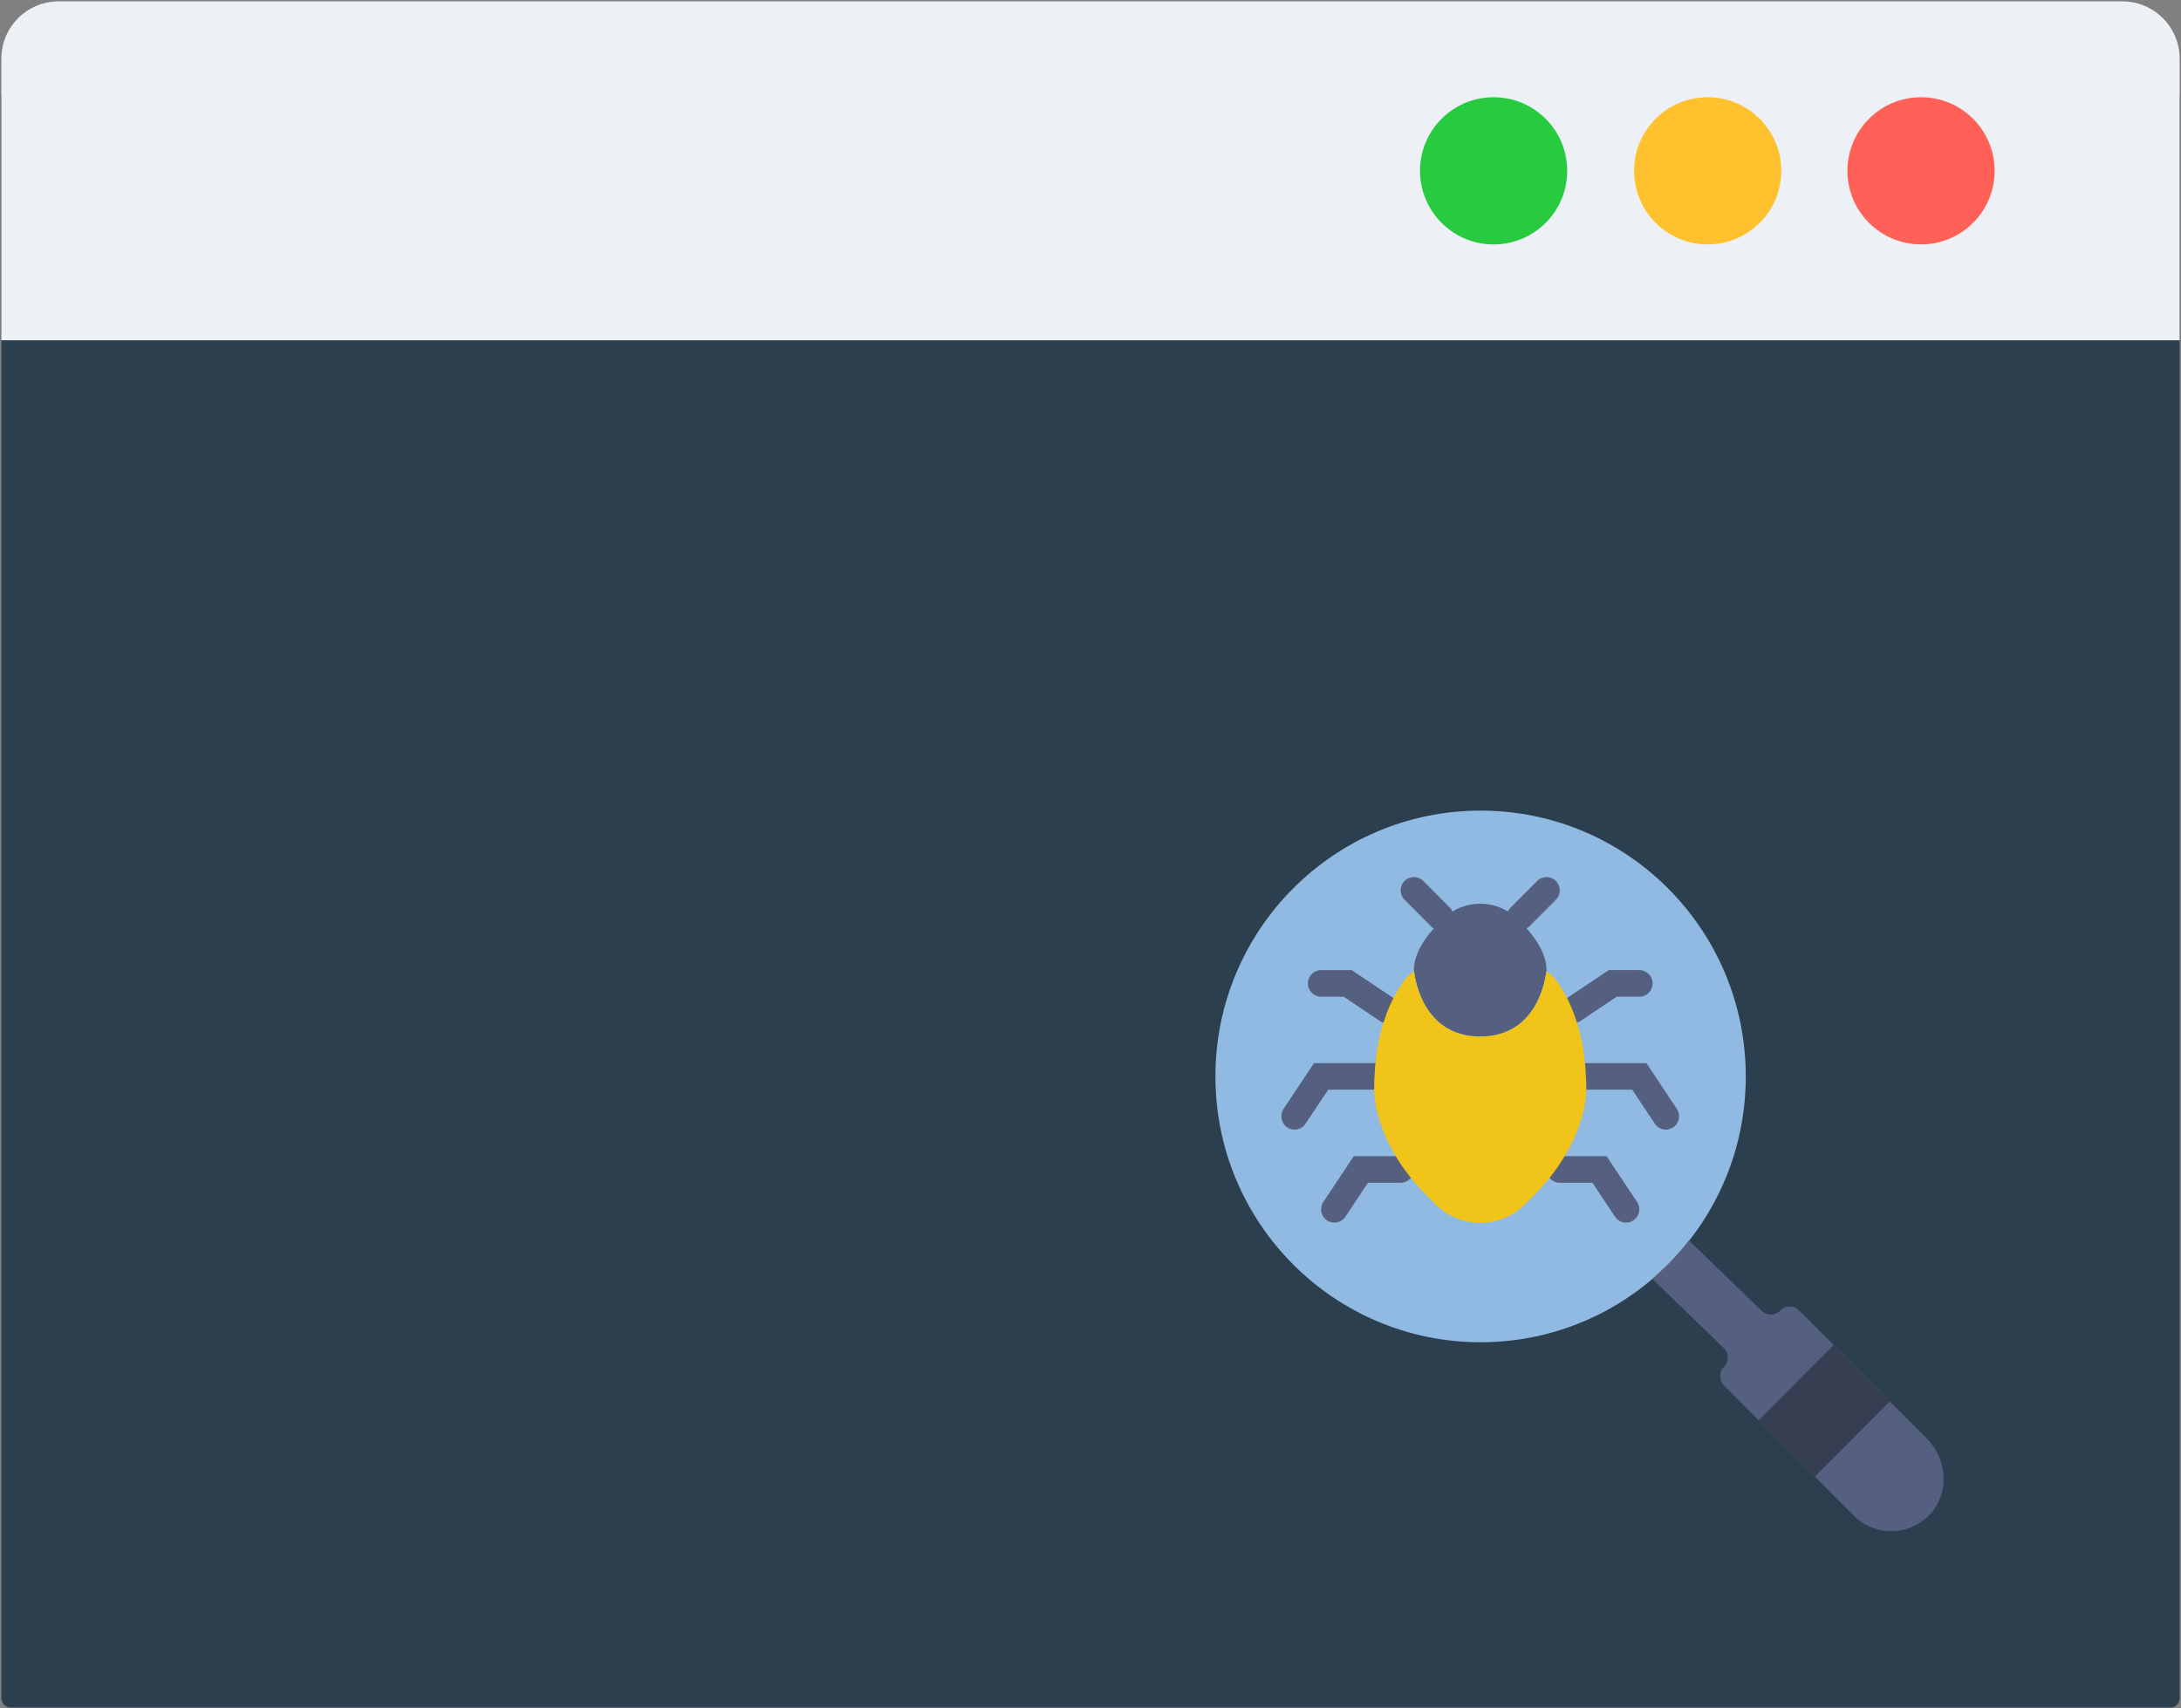 <?xml version="1.0" encoding="UTF-8"?>
<svg width="323px" height="253px" viewBox="0 0 323 253" version="1.1" xmlns="http://www.w3.org/2000/svg" xmlns:xlink="http://www.w3.org/1999/xlink">
    <rect x="0" y="0" width="323" height="253" fill="#808080" stroke="none"/>
    <!-- Generator: Sketch 40.1 (33804) - http://www.bohemiancoding.com/sketch -->
    <title>browser</title>
    <desc>Created with Sketch.</desc>
    <defs>
        <rect id="path-1" x="27" y="85" width="187" height="13"></rect>
        <mask id="mask-2" maskContentUnits="userSpaceOnUse" maskUnits="objectBoundingBox" x="0" y="0" width="187" height="13" fill="white">
            <use xlink:href="#path-1"></use>
        </mask>
        <rect id="path-3" x="27" y="105" width="187" height="13"></rect>
        <mask id="mask-4" maskContentUnits="userSpaceOnUse" maskUnits="objectBoundingBox" x="0" y="0" width="187" height="13" fill="white">
            <use xlink:href="#path-3"></use>
        </mask>
        <rect id="path-5" x="27" y="125" width="187" height="13"></rect>
        <mask id="mask-6" maskContentUnits="userSpaceOnUse" maskUnits="objectBoundingBox" x="0" y="0" width="187" height="13" fill="white">
            <use xlink:href="#path-5"></use>
        </mask>
        <rect id="path-7" x="27" y="145" width="187" height="13"></rect>
        <mask id="mask-8" maskContentUnits="userSpaceOnUse" maskUnits="objectBoundingBox" x="0" y="0" width="187" height="13" fill="white">
            <use xlink:href="#path-7"></use>
        </mask>
        <rect id="path-9" x="27" y="165" width="187" height="13"></rect>
        <mask id="mask-10" maskContentUnits="userSpaceOnUse" maskUnits="objectBoundingBox" x="0" y="0" width="187" height="13" fill="white">
            <use xlink:href="#path-9"></use>
        </mask>
        <rect id="path-11" x="27" y="185" width="187" height="13"></rect>
        <mask id="mask-12" maskContentUnits="userSpaceOnUse" maskUnits="objectBoundingBox" x="0" y="0" width="187" height="13" fill="white">
            <use xlink:href="#path-11"></use>
        </mask>
    </defs>
    <g id="Page-1" stroke="none" stroke-width="1" fill="none" fill-rule="evenodd">
        <g id="Desktop-HD" transform="translate(-82, -364)">
            <g id="browser" transform="translate(82, 364)">
                <g id="Layer_1">
                    <path d="M0.2,251.5 C0.2,252.3 0.8,252.9 1.6,252.9 L321.4,252.9 C322.2,252.9 322.8,252.3 322.8,251.5 L322.8,14.1 L0.2,14.1 L0.2,251.5 Z" id="Shape" fill="#2C3F4F"></path>
                    <path d="M322.8,50.4 L322.8,8.7 C322.8,4 319,0.2 314.3,0.2 L8.7,0.2 C4,0.2 0.2,4 0.2,8.7 L0.2,50.4 L322.8,50.4 L322.8,50.4 Z" id="Shape" fill="#EDF1F5"></path>
                    <g id="Group" transform="translate(210, 14)">
                        <circle id="Oval" fill="#FF6057" cx="74.5" cy="11.3" r="10.9"></circle>
                        <circle id="Oval" fill="#FFC12E" cx="42.9" cy="11.3" r="10.9"></circle>
                        <circle id="Oval" fill="#28CA40" cx="11.2" cy="11.3" r="10.9"></circle>
                    </g>
                </g>
                <use id="Rectangle-3" stroke="#979797" mask="url(#mask-2)" stroke-width="2" fill="#FFFFFF" opacity="0.499" xlink:href="#path-1"></use>
                <use id="Rectangle-3" stroke="#979797" mask="url(#mask-4)" stroke-width="2" fill="#FFFFFF" opacity="0.499" xlink:href="#path-3"></use>
                <use id="Rectangle-3" stroke="#979797" mask="url(#mask-6)" stroke-width="2" fill="#FFFFFF" opacity="0.499" xlink:href="#path-5"></use>
                <use id="Rectangle-3" stroke="#979797" mask="url(#mask-8)" stroke-width="2" fill="#FFFFFF" opacity="0.499" xlink:href="#path-7"></use>
                <use id="Rectangle-3" stroke="#979797" mask="url(#mask-10)" stroke-width="2" fill="#FFFFFF" opacity="0.499" xlink:href="#path-9"></use>
                <use id="Rectangle-3" stroke="#979797" mask="url(#mask-12)" stroke-width="2" fill="#FFFFFF" opacity="0.499" xlink:href="#path-11"></use>
                <g id="bugs" transform="translate(180, 120)">
                    <g id="Layer_1">
                        <g id="Group">
                            <path d="M78.546,39.432 C78.546,61.176 60.963,78.802 39.273,78.802 C17.582,78.802 0,61.176 0,39.432 C0,17.688 17.582,0.061 39.273,0.061 C60.963,0.061 78.546,17.688 78.546,39.432" id="Shape" fill="#90BAE1"></path>
                            <g transform="translate(9.703, 9.727)" id="Shape" fill="#556080">
                                <path d="M23.621,8.051 C23.118,8.051 22.616,7.858 22.233,7.474 L18.305,3.537 C17.538,2.767 17.538,1.523 18.305,0.753 C19.073,-0.016 20.314,-0.016 21.082,0.753 L25.009,4.69 C25.777,5.46 25.777,6.704 25.009,7.474 C24.626,7.858 24.124,8.051 23.621,8.051"></path>
                                <path d="M35.403,8.051 C34.9,8.051 34.397,7.858 34.014,7.474 C33.246,6.704 33.246,5.46 34.014,4.69 L37.942,0.753 C38.709,-0.016 39.95,-0.016 40.718,0.753 C41.486,1.523 41.486,2.767 40.718,3.537 L36.791,7.474 C36.408,7.858 35.906,8.051 35.403,8.051"></path>
                                <path d="M15.764,21.831 C15.391,21.831 15.012,21.724 14.677,21.5 L9.281,17.894 L5.948,17.894 C4.864,17.894 3.985,17.012 3.985,15.925 C3.985,14.838 4.864,13.957 5.948,13.957 L10.471,13.957 L16.856,18.224 C17.758,18.827 18.001,20.049 17.4,20.955 C17.021,21.523 16.399,21.831 15.764,21.831"></path>
                                <path d="M2.019,37.579 C1.646,37.579 1.267,37.472 0.931,37.248 C0.03,36.645 -0.213,35.423 0.387,34.517 L4.898,27.736 L13.803,27.736 C14.887,27.736 15.767,28.618 15.767,29.704 C15.767,30.791 14.887,31.673 13.803,31.673 L6.999,31.673 L3.655,36.702 C3.276,37.272 2.653,37.579 2.019,37.579"></path>
                                <path d="M7.91,51.358 C7.537,51.358 7.158,51.252 6.822,51.028 C5.921,50.425 5.677,49.203 6.278,48.297 L10.789,41.516 L17.73,41.516 C18.814,41.516 19.694,42.397 19.694,43.484 C19.694,44.571 18.814,45.453 17.73,45.453 L12.89,45.453 L9.546,50.482 C9.167,51.051 8.544,51.358 7.91,51.358"></path>
                                <path d="M43.259,21.831 C42.625,21.831 42.003,21.523 41.624,20.954 C41.023,20.049 41.266,18.827 42.168,18.224 L48.553,13.956 L53.076,13.956 C54.16,13.956 55.039,14.838 55.039,15.925 C55.039,17.012 54.159,17.893 53.076,17.893 L49.743,17.893 L44.347,21.5 C44.011,21.724 43.632,21.831 43.259,21.831"></path>
                                <path d="M57.005,37.579 C56.371,37.579 55.748,37.272 55.369,36.702 L52.025,31.673 L45.221,31.673 C44.137,31.673 43.258,30.791 43.258,29.704 C43.258,28.618 44.137,27.736 45.221,27.736 L54.126,27.736 L58.637,34.517 C59.238,35.423 58.994,36.645 58.093,37.248 C57.757,37.472 57.378,37.579 57.005,37.579"></path>
                                <path d="M51.114,51.358 C50.479,51.358 49.857,51.051 49.478,50.482 L46.134,45.453 L41.294,45.453 C40.21,45.453 39.33,44.571 39.33,43.484 C39.33,42.397 40.21,41.516 41.294,41.516 L48.235,41.516 L52.746,48.297 C53.347,49.203 53.103,50.425 52.202,51.028 C51.866,51.252 51.487,51.358 51.114,51.358"></path>
                                <path d="M95.625,83.297 L76.726,64.352 C75.965,63.588 74.733,63.588 73.973,64.352 L73.924,64.399 C73.174,65.151 71.961,65.163 71.197,64.423 L60.43,54.002 C58.806,56.071 56.992,57.976 54.993,59.683 L65.592,69.945 C66.376,70.702 66.388,71.956 65.618,72.728 C64.858,73.49 64.858,74.724 65.618,75.486 L84.83,94.748 C87.998,97.921 93.193,97.819 96.229,94.441 C99.075,91.272 98.633,86.313 95.625,83.297"></path>
                                <path d="M34.905,6.258 C31.881,3.41 27.143,3.41 24.119,6.258 C21.835,8.41 19.695,11.17 19.695,13.957 C19.695,13.957 20.431,23.8 29.513,23.8 C38.595,23.8 39.331,13.957 39.331,13.957 C39.331,11.17 37.189,8.408 34.905,6.258"></path>
                            </g>
                            <path d="M54.925,41.4 C54.925,31.487 51.52,26.408 49.888,24.542 C49.643,24.26 49.342,24.046 49.01,23.902 C48.847,25.288 47.536,33.526 39.216,33.526 C30.896,33.526 29.584,25.288 29.421,23.902 C29.089,24.046 28.789,24.26 28.543,24.542 C26.912,26.408 23.507,31.487 23.507,41.4 C23.507,41.4 23.261,49.028 31.361,57.149 L32.557,58.347 C36.235,62.034 42.196,62.034 45.874,58.347 L47.07,57.149 C55.17,49.028 54.925,41.4 54.925,41.4" id="Shape" fill="#F0C419"></path>
                            <polygon id="Shape" fill="#363E51" points="80.439 90.346 88.771 98.698 99.879 87.562 91.548 79.21"></polygon>
                        </g>
                    </g>
                </g>
            </g>
        </g>
    </g>
</svg>